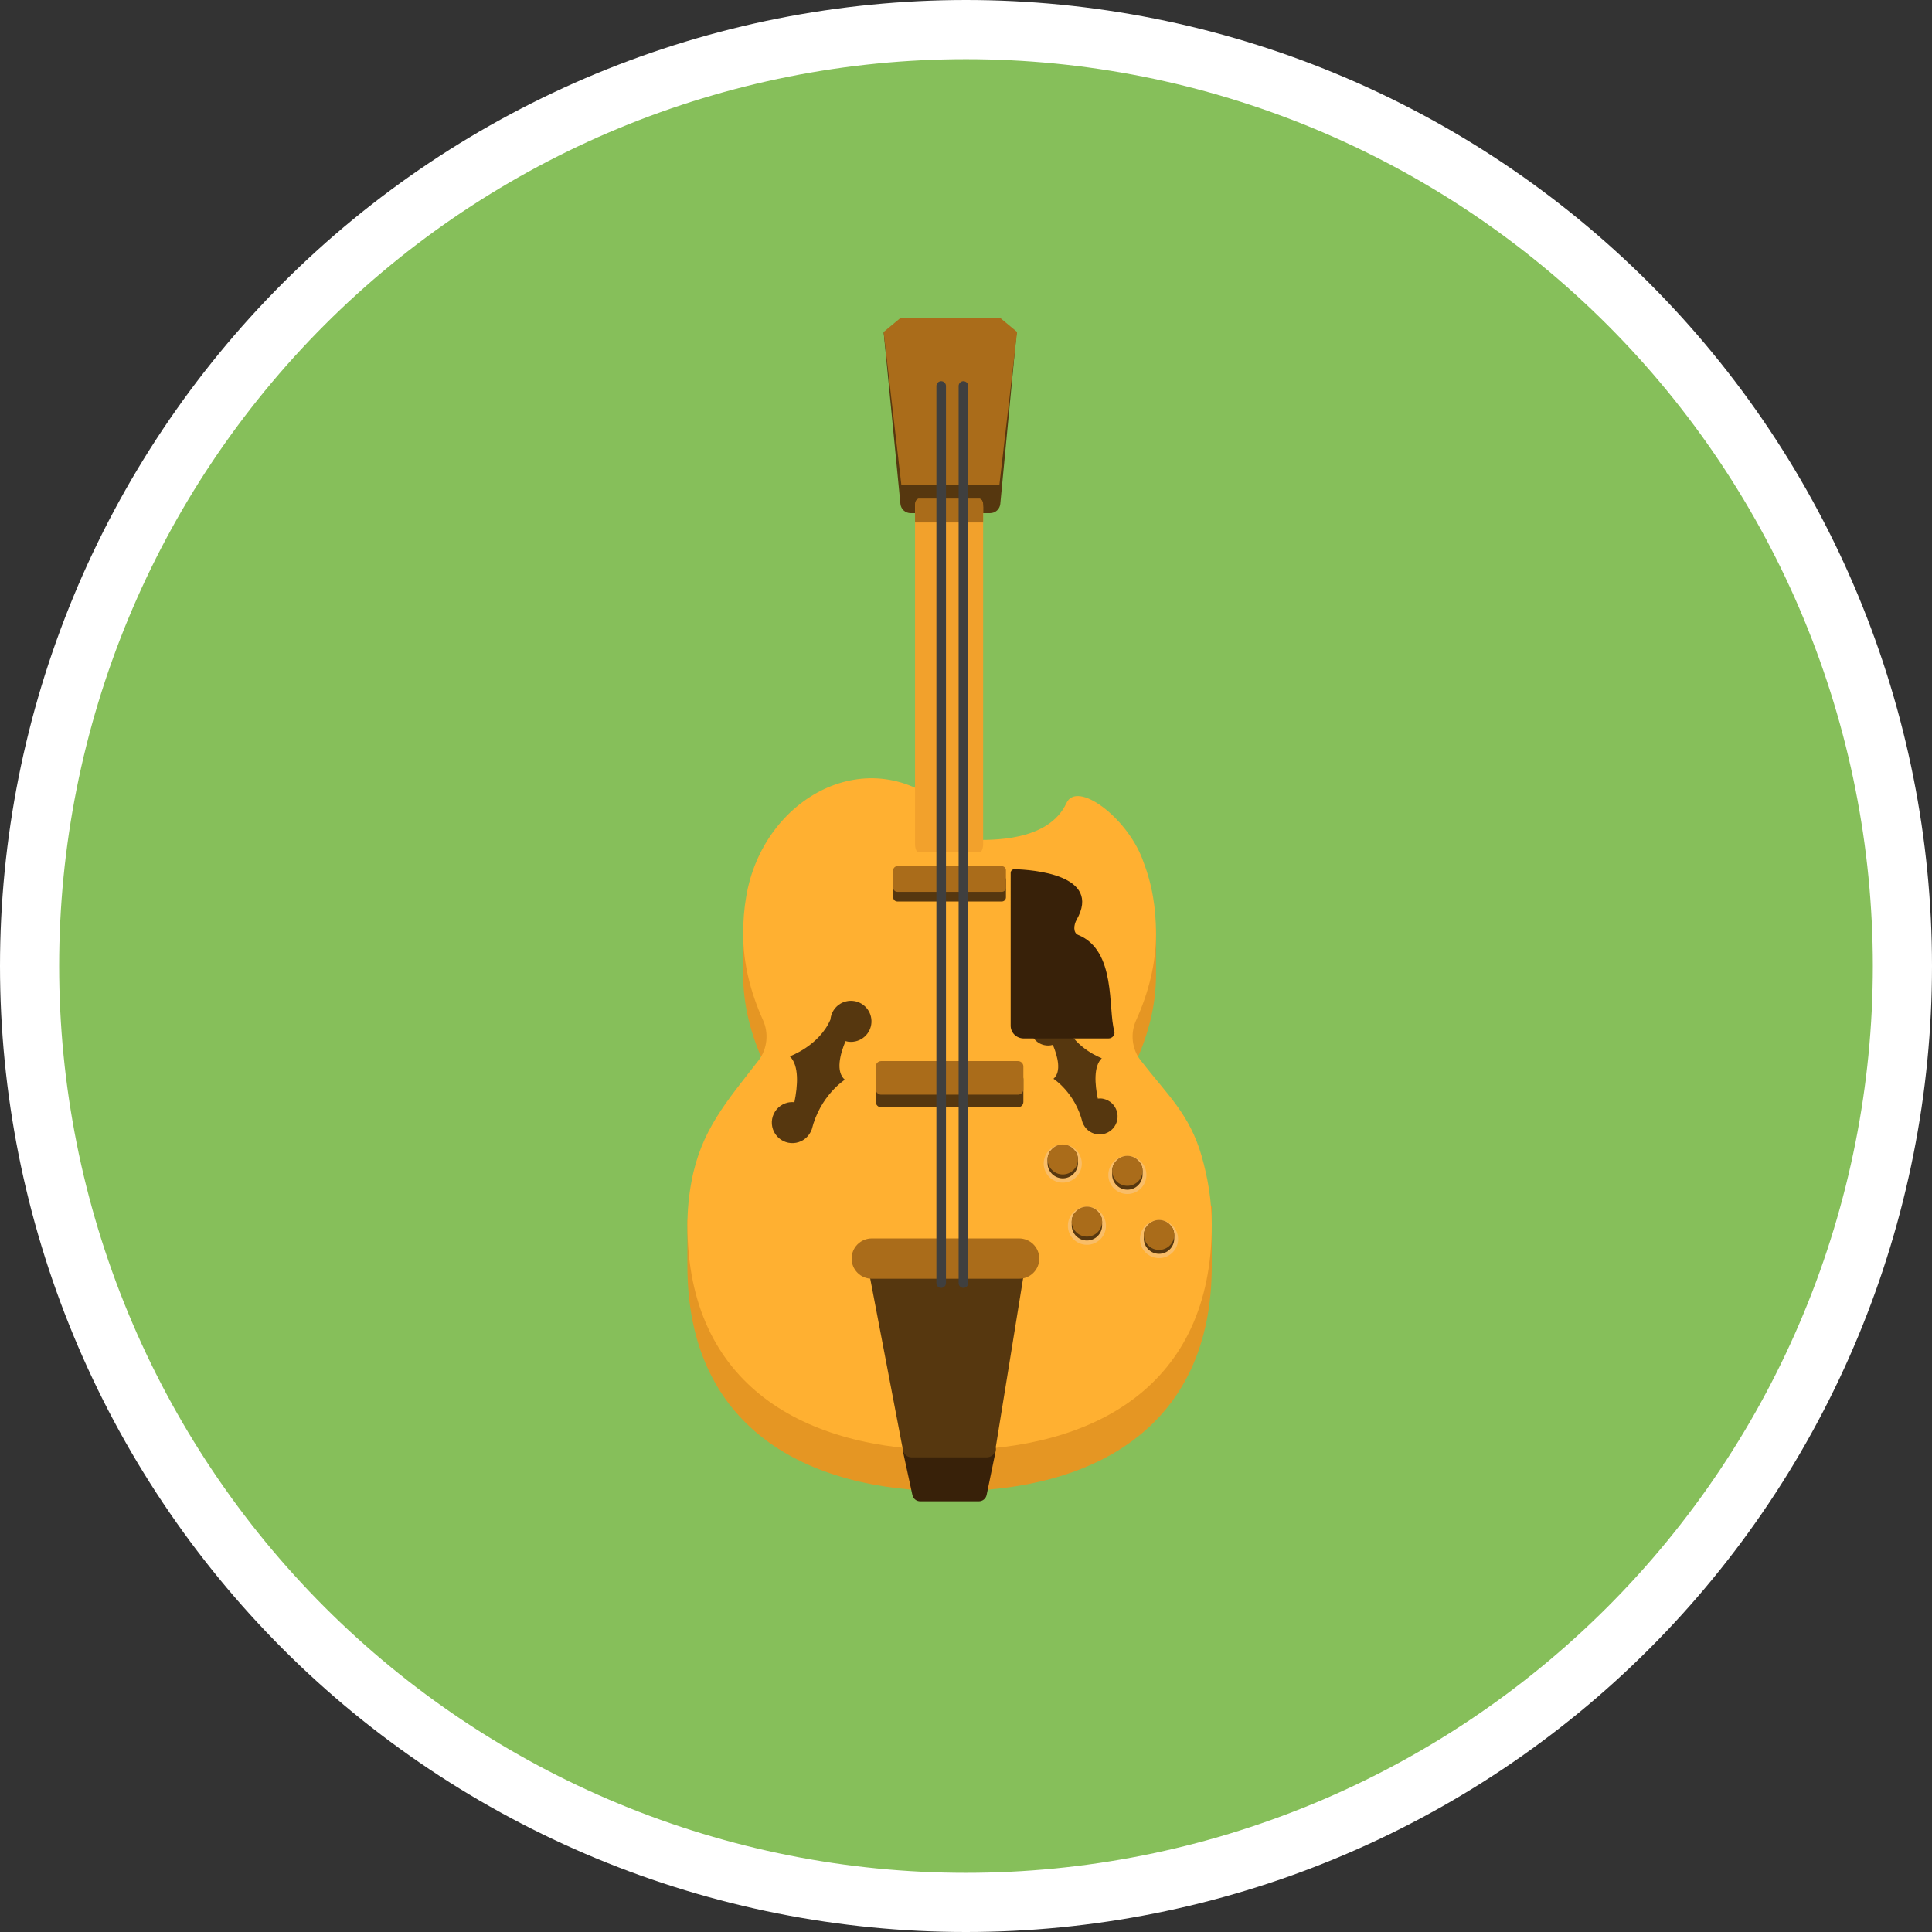 <?xml version="1.0" encoding="utf-8"?>
<!-- Generator: Adobe Illustrator 23.0.6, SVG Export Plug-In . SVG Version: 6.00 Build 0)  -->
<svg version="1.0" id="Camada_1" xmlns="http://www.w3.org/2000/svg" xmlns:xlink="http://www.w3.org/1999/xlink" x="0px" y="0px"
	 viewBox="0 0 300 300" enable-background="new 0 0 300 300" xml:space="preserve">
<rect x="0" y="0" width="300" height="300" fill="#333333" stroke="none"/>
<g>
	<path fill="#FFFFFF" d="M300,150c0,2.455-0.06,4.908-0.181,7.36c-0.12,2.452-0.301,4.899-0.542,7.342
		c-0.241,2.443-0.541,4.879-0.901,7.307c-0.36,2.428-0.78,4.846-1.259,7.254c-0.479,2.408-1.017,4.802-1.613,7.183
		c-0.596,2.381-1.251,4.747-1.964,7.096c-0.713,2.349-1.482,4.679-2.309,6.991c-0.827,2.311-1.71,4.601-2.65,6.869
		s-1.934,4.512-2.984,6.731c-1.05,2.219-2.153,4.411-3.31,6.576c-1.157,2.165-2.367,4.3-3.629,6.406
		c-1.262,2.106-2.575,4.179-3.939,6.22c-1.364,2.041-2.777,4.048-4.239,6.019c-1.462,1.972-2.972,3.907-4.53,5.804
		c-1.557,1.898-3.16,3.756-4.809,5.575s-3.341,3.596-5.077,5.332c-1.736,1.736-3.513,3.428-5.332,5.077
		c-1.819,1.649-3.677,3.252-5.575,4.809c-1.898,1.557-3.832,3.067-5.804,4.53c-1.972,1.462-3.978,2.875-6.019,4.239
		c-2.041,1.364-4.115,2.677-6.22,3.939s-4.241,2.472-6.406,3.629c-2.165,1.157-4.357,2.261-6.576,3.31
		c-2.219,1.05-4.463,2.044-6.731,2.984c-2.268,0.939-4.558,1.823-6.869,2.65c-2.311,0.827-4.642,1.597-6.991,2.309
		c-2.349,0.713-4.714,1.367-7.096,1.964c-2.381,0.596-4.776,1.134-7.183,1.613c-2.408,0.479-4.826,0.898-7.254,1.259
		c-2.428,0.36-4.864,0.661-7.307,0.901c-2.443,0.241-4.891,0.421-7.342,0.542c-2.452,0.12-4.905,0.181-7.36,0.181
		s-4.908-0.06-7.36-0.181c-2.452-0.12-4.899-0.301-7.342-0.542c-2.443-0.241-4.879-0.541-7.307-0.901
		c-2.428-0.36-4.846-0.78-7.254-1.259s-4.802-1.017-7.183-1.613c-2.381-0.596-4.747-1.251-7.096-1.964
		c-2.349-0.713-4.679-1.482-6.991-2.309c-2.311-0.827-4.601-1.71-6.869-2.65c-2.268-0.939-4.512-1.934-6.731-2.984
		c-2.219-1.05-4.411-2.153-6.576-3.31c-2.165-1.157-4.3-2.367-6.406-3.629c-2.106-1.262-4.179-2.575-6.22-3.939
		c-2.041-1.364-4.048-2.777-6.019-4.239c-1.972-1.462-3.906-2.972-5.804-4.53c-1.898-1.557-3.756-3.16-5.575-4.809
		c-1.819-1.649-3.596-3.341-5.332-5.077c-1.736-1.736-3.428-3.513-5.077-5.332c-1.649-1.819-3.252-3.677-4.809-5.575
		c-1.557-1.898-3.067-3.832-4.53-5.804c-1.462-1.972-2.875-3.978-4.239-6.019c-1.364-2.041-2.677-4.115-3.939-6.22
		c-1.262-2.106-2.472-4.241-3.629-6.406c-1.157-2.165-2.261-4.357-3.31-6.576c-1.05-2.219-2.044-4.463-2.984-6.731
		c-0.939-2.268-1.823-4.558-2.65-6.869c-0.827-2.311-1.597-4.642-2.309-6.991c-0.713-2.349-1.367-4.714-1.964-7.096
		c-0.596-2.381-1.134-4.776-1.613-7.184c-0.479-2.408-0.898-4.826-1.259-7.254c-0.36-2.428-0.661-4.864-0.901-7.307
		c-0.241-2.443-0.421-4.891-0.542-7.342C0.06,154.908,0,152.455,0,150c0-2.455,0.06-4.908,0.181-7.36
		c0.12-2.452,0.301-4.899,0.542-7.342c0.241-2.443,0.541-4.879,0.901-7.307c0.36-2.428,0.78-4.846,1.259-7.254
		c0.479-2.408,1.017-4.802,1.613-7.183c0.596-2.381,1.251-4.747,1.964-7.096s1.482-4.679,2.309-6.991
		c0.827-2.311,1.71-4.601,2.65-6.869c0.939-2.268,1.934-4.512,2.984-6.731c1.05-2.219,2.153-4.411,3.31-6.576
		c1.157-2.165,2.367-4.3,3.629-6.406c1.262-2.106,2.575-4.179,3.939-6.22c1.364-2.041,2.777-4.048,4.239-6.019
		c1.462-1.972,2.972-3.906,4.53-5.804c1.557-1.898,3.16-3.756,4.809-5.575c1.649-1.819,3.341-3.596,5.077-5.332
		c1.736-1.736,3.513-3.428,5.332-5.077c1.819-1.649,3.677-3.252,5.575-4.809c1.898-1.557,3.832-3.067,5.804-4.53
		c1.972-1.462,3.978-2.875,6.019-4.239c2.041-1.364,4.115-2.677,6.22-3.939c2.106-1.262,4.241-2.472,6.406-3.629
		c2.165-1.157,4.357-2.261,6.576-3.31c2.219-1.05,4.463-2.044,6.731-2.984c2.268-0.939,4.558-1.823,6.869-2.65
		c2.311-0.827,4.642-1.597,6.991-2.309s4.714-1.367,7.096-1.964c2.381-0.596,4.776-1.134,7.183-1.613
		c2.408-0.479,4.826-0.898,7.254-1.259c2.428-0.36,4.864-0.661,7.307-0.901c2.443-0.241,4.89-0.421,7.342-0.542
		C145.092,0.06,147.545,0,150,0s4.908,0.06,7.36,0.181c2.452,0.12,4.899,0.301,7.342,0.542c2.443,0.241,4.879,0.541,7.307,0.901
		c2.428,0.36,4.846,0.78,7.254,1.259c2.408,0.479,4.802,1.017,7.183,1.613c2.381,0.596,4.747,1.251,7.096,1.964
		c2.349,0.713,4.679,1.482,6.991,2.309c2.311,0.827,4.601,1.71,6.869,2.65c2.268,0.939,4.512,1.934,6.731,2.984
		s4.411,2.153,6.576,3.31c2.165,1.157,4.3,2.367,6.406,3.629c2.106,1.262,4.179,2.575,6.22,3.939
		c2.041,1.364,4.048,2.777,6.019,4.239c1.972,1.462,3.906,2.972,5.804,4.53c1.898,1.557,3.756,3.16,5.575,4.809
		c1.819,1.649,3.596,3.341,5.332,5.077c1.736,1.736,3.428,3.513,5.077,5.332s3.252,3.677,4.809,5.575
		c1.557,1.898,3.067,3.832,4.53,5.804c1.462,1.972,2.875,3.978,4.239,6.019c1.364,2.041,2.677,4.114,3.939,6.22
		c1.262,2.106,2.472,4.241,3.629,6.406c1.157,2.165,2.261,4.357,3.31,6.576c1.05,2.219,2.044,4.463,2.984,6.731
		c0.939,2.268,1.823,4.558,2.65,6.869c0.827,2.311,1.597,4.642,2.309,6.991c0.713,2.349,1.367,4.714,1.964,7.096
		c0.596,2.381,1.134,4.776,1.613,7.183c0.479,2.408,0.898,4.826,1.259,7.254c0.36,2.428,0.661,4.864,0.901,7.307
		c0.241,2.443,0.421,4.891,0.542,7.342C299.94,145.092,300,147.545,300,150z"/>
	<path fill="#86BF5A" d="M290.813,150c0,2.305-0.057,4.608-0.17,6.909c-0.113,2.302-0.283,4.599-0.508,6.893
		c-0.226,2.293-0.508,4.58-0.846,6.859c-0.338,2.28-0.732,4.549-1.182,6.81c-0.45,2.26-0.954,4.508-1.514,6.744
		c-0.56,2.235-1.174,4.456-1.843,6.661c-0.669,2.205-1.392,4.393-2.168,6.563c-0.776,2.17-1.605,4.319-2.487,6.448
		c-0.882,2.129-1.815,4.235-2.801,6.318c-0.985,2.083-2.021,4.141-3.107,6.174c-1.086,2.032-2.222,4.037-3.407,6.014
		c-1.185,1.977-2.417,3.923-3.698,5.839c-1.28,1.916-2.607,3.8-3.98,5.651s-2.79,3.667-4.252,5.449
		c-1.462,1.781-2.967,3.526-4.514,5.233c-1.548,1.707-3.136,3.376-4.766,5.006c-1.63,1.63-3.298,3.218-5.006,4.766
		c-1.708,1.548-3.452,3.052-5.233,4.514c-1.781,1.462-3.598,2.879-5.449,4.252c-1.851,1.373-3.735,2.699-5.651,3.98
		c-1.916,1.28-3.863,2.513-5.839,3.698c-1.977,1.185-3.981,2.32-6.014,3.407c-2.032,1.086-4.09,2.122-6.174,3.107
		c-2.083,0.985-4.189,1.919-6.318,2.801c-2.129,0.882-4.279,1.711-6.448,2.487c-2.17,0.776-4.357,1.499-6.563,2.168
		c-2.205,0.669-4.426,1.283-6.661,1.843c-2.235,0.56-4.483,1.065-6.744,1.514c-2.26,0.45-4.53,0.843-6.81,1.182
		c-2.28,0.338-4.566,0.62-6.859,0.846c-2.293,0.226-4.591,0.395-6.893,0.508c-2.302,0.113-4.605,0.17-6.909,0.17
		c-2.305,0-4.608-0.057-6.909-0.17c-2.302-0.113-4.599-0.283-6.893-0.508c-2.293-0.226-4.58-0.508-6.859-0.846
		c-2.28-0.338-4.549-0.732-6.81-1.182s-4.508-0.954-6.744-1.514c-2.235-0.56-4.456-1.174-6.661-1.843
		c-2.205-0.669-4.393-1.392-6.563-2.168c-2.17-0.776-4.319-1.605-6.448-2.487c-2.129-0.882-4.235-1.815-6.319-2.801
		s-4.141-2.021-6.173-3.107c-2.032-1.086-4.037-2.222-6.014-3.407s-3.923-2.417-5.839-3.698c-1.916-1.28-3.8-2.607-5.651-3.98
		c-1.851-1.373-3.667-2.79-5.449-4.252c-1.781-1.462-3.526-2.967-5.233-4.514c-1.708-1.548-3.376-3.136-5.006-4.766
		c-1.63-1.63-3.218-3.298-4.766-5.006c-1.548-1.708-3.052-3.452-4.514-5.233c-1.462-1.781-2.879-3.598-4.252-5.449
		s-2.699-3.735-3.98-5.651c-1.28-1.916-2.513-3.863-3.698-5.839c-1.185-1.977-2.32-3.981-3.407-6.014
		c-1.086-2.032-2.122-4.09-3.107-6.174c-0.985-2.083-1.919-4.189-2.801-6.318c-0.882-2.129-1.711-4.279-2.487-6.448
		c-0.776-2.17-1.499-4.357-2.168-6.563c-0.669-2.205-1.283-4.426-1.843-6.661c-0.56-2.235-1.065-4.483-1.514-6.744
		c-0.45-2.26-0.843-4.53-1.182-6.81c-0.338-2.28-0.62-4.566-0.846-6.859c-0.226-2.293-0.395-4.591-0.508-6.893
		c-0.113-2.302-0.17-4.605-0.17-6.909c0-2.304,0.057-4.608,0.17-6.909c0.113-2.302,0.283-4.599,0.508-6.893
		c0.226-2.293,0.508-4.58,0.846-6.859c0.338-2.28,0.732-4.549,1.182-6.81c0.45-2.26,0.954-4.508,1.514-6.744
		c0.56-2.235,1.174-4.456,1.843-6.661c0.669-2.205,1.392-4.393,2.168-6.563s1.605-4.319,2.487-6.448
		c0.882-2.129,1.816-4.235,2.801-6.319c0.985-2.083,2.021-4.141,3.107-6.173c1.086-2.032,2.222-4.037,3.407-6.014
		c1.185-1.977,2.417-3.923,3.698-5.839c1.28-1.916,2.607-3.8,3.98-5.651c1.373-1.851,2.79-3.667,4.252-5.449
		c1.462-1.781,2.967-3.526,4.514-5.233c1.548-1.708,3.136-3.376,4.766-5.006c1.63-1.63,3.298-3.218,5.006-4.766
		c1.708-1.548,3.452-3.052,5.233-4.514c1.781-1.462,3.598-2.879,5.449-4.252c1.851-1.373,3.735-2.699,5.651-3.98
		c1.916-1.28,3.863-2.513,5.839-3.698c1.977-1.185,3.981-2.32,6.014-3.407c2.032-1.086,4.09-2.122,6.173-3.107
		c2.083-0.985,4.189-1.919,6.319-2.801c2.129-0.882,4.279-1.711,6.448-2.487c2.17-0.776,4.357-1.499,6.563-2.168
		c2.205-0.669,4.426-1.283,6.661-1.843c2.235-0.56,4.483-1.065,6.744-1.514c2.26-0.45,4.53-0.843,6.81-1.182
		c2.28-0.338,4.566-0.62,6.859-0.846c2.293-0.226,4.591-0.395,6.893-0.508c2.302-0.113,4.605-0.17,6.909-0.17
		c2.305,0,4.608,0.057,6.909,0.17c2.302,0.113,4.599,0.283,6.893,0.508c2.293,0.226,4.58,0.508,6.859,0.846
		c2.28,0.338,4.549,0.732,6.81,1.182c2.26,0.45,4.508,0.954,6.744,1.514c2.235,0.56,4.456,1.174,6.661,1.843
		c2.205,0.669,4.393,1.392,6.563,2.168c2.17,0.776,4.319,1.605,6.448,2.487c2.129,0.882,4.235,1.816,6.318,2.801
		c2.083,0.985,4.141,2.021,6.174,3.107c2.032,1.086,4.037,2.222,6.014,3.407c1.977,1.185,3.923,2.417,5.839,3.698
		c1.916,1.28,3.8,2.607,5.651,3.98c1.851,1.373,3.667,2.79,5.449,4.252c1.781,1.462,3.526,2.967,5.233,4.514
		c1.708,1.548,3.376,3.136,5.006,4.766c1.63,1.63,3.218,3.298,4.766,5.006c1.548,1.708,3.052,3.452,4.514,5.233
		c1.462,1.781,2.879,3.598,4.252,5.449c1.373,1.851,2.699,3.735,3.98,5.651c1.28,1.916,2.513,3.863,3.698,5.839
		c1.185,1.977,2.32,3.981,3.407,6.014c1.086,2.032,2.122,4.09,3.107,6.173c0.985,2.083,1.919,4.189,2.801,6.318
		c0.882,2.129,1.711,4.279,2.487,6.448c0.776,2.17,1.499,4.357,2.168,6.563c0.669,2.205,1.283,4.426,1.843,6.661
		c0.56,2.235,1.065,4.483,1.514,6.744c0.45,2.26,0.843,4.53,1.182,6.81c0.338,2.28,0.62,4.566,0.846,6.859
		c0.226,2.293,0.395,4.591,0.508,6.893C290.756,145.392,290.813,147.696,290.813,150z"/>
	<path fill="#56370F" d="M153.751,79.677h-12.358c-0.196,0-0.386-0.035-0.569-0.106c-0.183-0.07-0.347-0.172-0.493-0.303
		c-0.145-0.132-0.262-0.285-0.351-0.46c-0.089-0.175-0.143-0.36-0.162-0.555l-2.599-26.624l20.654-0.13l-2.547,26.755
		c-0.02,0.195-0.074,0.38-0.163,0.555c-0.089,0.175-0.206,0.328-0.351,0.46c-0.145,0.131-0.31,0.232-0.493,0.303
		C154.137,79.642,153.947,79.677,153.751,79.677L153.751,79.677z"/>
	<path fill="#AA6C1A" d="M155.278,49.384h-15.413c-0.035,0-0.067,0.011-0.094,0.034l-2.5,2.081c-0.041,0.034-0.058,0.077-0.052,0.13
		l2.743,23.674h15.221l2.743-23.674c0.006-0.053-0.011-0.096-0.052-0.13l-2.5-2.081C155.346,49.395,155.314,49.384,155.278,49.384z"
		/>
	<path fill="#E59623" d="M188.161,187.391c0,0-6.886-10.992-11.052-16.38c-1.344-1.712-1.623-4.156-0.704-6.186
		c1.929-4.261,3.101-8.804,3.101-13.426v-7.096c0,0-1.391-2.804-2.137-4.602c-1.584-3.816-5.853-5.393-9.039-3.129
		c-2.107,1.498-4.611,2.366-7.299,2.366c-7.499,0-13.579-6.756-13.579-15.09c-15.854,0.002-32.044,19.576-32.044,19.576
		s-0.01,5.921-0.01,7.974c0,4.61,1.167,9.143,3.087,13.395c0.918,2.033,0.652,4.477-0.675,6.209l-0.005,0.007
		c-1.562,2.014-3.019,0.923-4.329,3.132c-1.726,2.909-3.197,5.968-4.321,9.124c-0.775,2.178-2.414,6.205-2.414,6.205v7.096
		c0,24.987,18.23,34.992,40.716,34.992c22.473,0,40.704-10.005,40.704-34.992V187.391z"/>
	<path fill="#FFB031" d="M186.582,179.492v-0.012c-1.881-6.508-5.307-9.455-9.473-14.843c-1.344-1.712-1.623-4.156-0.704-6.186
		c1.929-4.261,3.101-8.804,3.101-13.426c0-2.053-0.157-3.982-0.47-5.786c-0.358-2.145-0.966-4.095-1.667-5.911
		c-2.501-6.48-10.124-12.171-11.773-8.627c-2.83,6.081-11.823,5.72-14.511,5.72c-7.499,0-4.034,3.517-4.034-4.817
		c-12.042-10.838-28.606-1.818-31.182,13.635c-0.314,1.804-0.47,3.733-0.47,5.786c0,4.61,1.167,9.143,3.087,13.395
		c0.918,2.033,0.652,4.477-0.675,6.209l-0.005,0.007c-5.039,6.496-8.98,10.91-10.448,18.912c-0.407,2.196-0.612,4.411-0.616,6.645
		c0,24.987,18.23,34.992,40.716,34.992c22.473,0,40.704-10.005,40.704-34.992C188.161,186.573,187.59,182.989,186.582,179.492
		L186.582,179.492z"/>
	<path fill="#56370F" d="M158.075,171.938h-21.251c-0.111,0-0.218-0.021-0.32-0.064c-0.102-0.042-0.193-0.103-0.271-0.181
		s-0.139-0.169-0.181-0.271c-0.042-0.102-0.064-0.209-0.064-0.32v-3.544c0-0.462,0.374-0.836,0.836-0.836h21.251
		c0.462,0,0.836,0.374,0.836,0.836v3.544c0,0.111-0.021,0.217-0.064,0.32c-0.042,0.102-0.103,0.193-0.181,0.271
		c-0.078,0.078-0.169,0.139-0.271,0.181C158.292,171.917,158.186,171.938,158.075,171.938L158.075,171.938z"/>
	<path fill="#AA6C1A" d="M158.075,169.979h-21.251c-0.111,0-0.218-0.021-0.32-0.064s-0.193-0.103-0.271-0.181
		c-0.078-0.078-0.139-0.169-0.181-0.271c-0.042-0.102-0.064-0.209-0.064-0.32v-3.544c0-0.462,0.374-0.836,0.836-0.836h21.251
		c0.462,0,0.836,0.374,0.836,0.836v3.544c0,0.111-0.021,0.217-0.064,0.32s-0.103,0.193-0.181,0.271
		c-0.078,0.078-0.169,0.139-0.271,0.181C158.292,169.958,158.186,169.979,158.075,169.979L158.075,169.979z"/>
	<path fill="#56370F" d="M155.564,139.982h-16.23c-0.085,0-0.166-0.016-0.244-0.049c-0.078-0.032-0.147-0.078-0.207-0.138
		c-0.06-0.06-0.106-0.129-0.138-0.207c-0.032-0.078-0.049-0.16-0.049-0.244v-2.707c0-0.353,0.286-0.638,0.638-0.638h16.23
		c0.353,0,0.638,0.286,0.638,0.638v2.707c0,0.085-0.016,0.166-0.049,0.244c-0.032,0.078-0.078,0.147-0.138,0.207
		c-0.06,0.06-0.129,0.106-0.207,0.138C155.73,139.966,155.649,139.982,155.564,139.982z"/>
	<path fill="#AA6C1A" d="M155.564,138.485h-16.23c-0.085,0-0.166-0.016-0.244-0.049c-0.078-0.032-0.147-0.078-0.207-0.138
		c-0.06-0.06-0.106-0.129-0.138-0.207c-0.032-0.078-0.049-0.16-0.049-0.244v-2.707c0-0.353,0.286-0.638,0.638-0.638h16.23
		c0.353,0,0.638,0.286,0.638,0.638v2.707c0,0.085-0.016,0.166-0.049,0.244c-0.032,0.078-0.078,0.147-0.138,0.207
		c-0.06,0.06-0.129,0.106-0.207,0.138C155.73,138.469,155.649,138.485,155.564,138.485z"/>
	<path fill="#F9BD67" d="M167.983,180.677c0,0.194-0.019,0.387-0.057,0.577c-0.038,0.191-0.094,0.376-0.168,0.555
		c-0.074,0.18-0.166,0.35-0.274,0.512c-0.108,0.162-0.231,0.311-0.368,0.449c-0.137,0.137-0.287,0.26-0.449,0.368
		c-0.162,0.108-0.332,0.199-0.512,0.274c-0.18,0.074-0.365,0.131-0.555,0.168c-0.191,0.038-0.383,0.057-0.577,0.057
		c-0.194,0-0.387-0.019-0.577-0.057c-0.191-0.038-0.376-0.094-0.555-0.168c-0.18-0.074-0.35-0.166-0.512-0.274
		c-0.162-0.108-0.311-0.231-0.449-0.368c-0.137-0.137-0.26-0.287-0.368-0.449c-0.108-0.162-0.199-0.332-0.274-0.512
		c-0.074-0.18-0.131-0.365-0.168-0.555c-0.038-0.191-0.057-0.383-0.057-0.577c0-0.194,0.019-0.387,0.057-0.578
		c0.038-0.191,0.094-0.376,0.168-0.555c0.074-0.18,0.166-0.35,0.274-0.512c0.108-0.162,0.231-0.311,0.368-0.449
		c0.137-0.137,0.287-0.26,0.449-0.368s0.332-0.199,0.512-0.274c0.18-0.074,0.365-0.13,0.555-0.168
		c0.191-0.038,0.383-0.057,0.577-0.057c0.194,0,0.387,0.019,0.577,0.057c0.191,0.038,0.376,0.094,0.555,0.168
		c0.18,0.074,0.35,0.166,0.512,0.274c0.162,0.108,0.311,0.231,0.449,0.368c0.137,0.137,0.26,0.287,0.368,0.449
		c0.108,0.162,0.199,0.332,0.274,0.512c0.074,0.18,0.131,0.365,0.168,0.555C167.964,180.29,167.983,180.483,167.983,180.677z"/>
	<path fill="#56370F" d="M167.385,180.073v0.605c-0.009,0.307-0.075,0.601-0.199,0.883c-0.124,0.281-0.296,0.529-0.516,0.743
		c-0.22,0.214-0.473,0.379-0.758,0.494c-0.285,0.116-0.581,0.173-0.888,0.173c-0.307,0-0.603-0.058-0.888-0.173
		c-0.285-0.116-0.537-0.28-0.758-0.494c-0.22-0.214-0.393-0.462-0.516-0.743c-0.124-0.281-0.19-0.575-0.199-0.883v-0.605
		c0-0.463,0.133-0.894,0.365-1.259h0.55c0.206-0.162,0.433-0.285,0.68-0.371c0.248-0.085,0.502-0.128,0.764-0.128
		c0.262,0,0.517,0.043,0.764,0.128c0.248,0.085,0.474,0.209,0.68,0.371h0.55C167.252,179.179,167.385,179.611,167.385,180.073
		L167.385,180.073z"/>
	<path fill="#AA6C1A" d="M167.385,180.073c-0.009,0.307-0.075,0.601-0.199,0.883c-0.124,0.281-0.296,0.529-0.516,0.743
		c-0.22,0.214-0.473,0.379-0.758,0.494c-0.285,0.116-0.581,0.173-0.888,0.173c-0.307,0-0.603-0.058-0.888-0.173
		c-0.285-0.116-0.537-0.28-0.758-0.494c-0.22-0.214-0.393-0.462-0.516-0.743c-0.124-0.281-0.19-0.575-0.199-0.883
		c0-0.463,0.133-0.894,0.365-1.259c0.106-0.169,0.232-0.322,0.376-0.459c0.145-0.137,0.305-0.254,0.479-0.35
		c0.175-0.096,0.358-0.17,0.552-0.219s0.389-0.075,0.589-0.075c0.199,0,0.396,0.025,0.589,0.075c0.193,0.05,0.377,0.123,0.552,0.219
		c0.175,0.096,0.334,0.213,0.479,0.35c0.145,0.137,0.27,0.29,0.376,0.459C167.252,179.179,167.385,179.611,167.385,180.073
		L167.385,180.073z"/>
	<path fill="#F9BD67" d="M171.736,190.331c0,0.194-0.019,0.387-0.057,0.577c-0.038,0.191-0.094,0.376-0.168,0.555
		c-0.074,0.18-0.166,0.35-0.274,0.512c-0.108,0.162-0.231,0.311-0.368,0.449c-0.137,0.137-0.287,0.26-0.449,0.368
		c-0.162,0.108-0.332,0.199-0.512,0.274c-0.18,0.074-0.365,0.13-0.555,0.168c-0.191,0.038-0.383,0.057-0.577,0.057
		c-0.194,0-0.387-0.019-0.577-0.057c-0.191-0.038-0.376-0.094-0.555-0.168c-0.18-0.074-0.35-0.166-0.512-0.274
		c-0.162-0.108-0.311-0.231-0.449-0.368c-0.137-0.137-0.26-0.287-0.368-0.449c-0.108-0.162-0.199-0.332-0.274-0.512
		c-0.074-0.18-0.13-0.365-0.168-0.555s-0.057-0.383-0.057-0.577c0-0.194,0.019-0.387,0.057-0.577
		c0.038-0.191,0.094-0.376,0.168-0.555c0.074-0.18,0.166-0.35,0.274-0.512c0.108-0.162,0.231-0.311,0.368-0.449
		c0.137-0.137,0.287-0.26,0.449-0.368c0.162-0.108,0.332-0.199,0.512-0.274c0.18-0.074,0.365-0.131,0.555-0.168
		c0.191-0.038,0.383-0.057,0.577-0.057c0.194,0,0.387,0.019,0.577,0.057c0.191,0.038,0.376,0.094,0.555,0.168
		c0.18,0.074,0.35,0.166,0.512,0.274c0.162,0.108,0.311,0.231,0.449,0.368c0.137,0.137,0.26,0.287,0.368,0.449
		c0.108,0.162,0.199,0.332,0.274,0.512c0.074,0.18,0.131,0.365,0.168,0.555C171.717,189.944,171.736,190.137,171.736,190.331z"/>
	<path fill="#56370F" d="M171.138,189.726v0.605c-0.009,0.307-0.075,0.601-0.199,0.883c-0.124,0.281-0.296,0.529-0.516,0.743
		c-0.22,0.214-0.473,0.379-0.758,0.494c-0.285,0.116-0.581,0.173-0.888,0.173c-0.307,0-0.603-0.058-0.888-0.173
		c-0.285-0.115-0.537-0.28-0.758-0.494c-0.22-0.214-0.392-0.462-0.516-0.743c-0.124-0.281-0.19-0.575-0.199-0.883v-0.605
		c0-0.463,0.133-0.894,0.365-1.259h0.55c0.206-0.162,0.433-0.285,0.68-0.371c0.248-0.085,0.502-0.128,0.764-0.128
		c0.262,0,0.517,0.043,0.764,0.128c0.248,0.085,0.474,0.209,0.68,0.371h0.55C171.005,188.832,171.138,189.264,171.138,189.726z"/>
	<path fill="#AA6C1A" d="M171.138,189.726c-0.009,0.307-0.075,0.601-0.199,0.883c-0.124,0.281-0.296,0.529-0.516,0.743
		c-0.22,0.214-0.473,0.379-0.758,0.494c-0.285,0.116-0.581,0.173-0.888,0.173c-0.307,0-0.603-0.058-0.888-0.173
		c-0.285-0.116-0.537-0.28-0.758-0.494c-0.22-0.214-0.392-0.462-0.516-0.743c-0.124-0.281-0.19-0.575-0.199-0.883
		c0-0.463,0.133-0.894,0.365-1.259c0.106-0.169,0.232-0.322,0.376-0.459c0.145-0.137,0.305-0.254,0.479-0.35
		c0.175-0.097,0.358-0.17,0.552-0.219s0.389-0.075,0.589-0.075s0.396,0.025,0.589,0.075c0.193,0.05,0.377,0.123,0.551,0.219
		c0.175,0.096,0.334,0.213,0.479,0.35c0.145,0.137,0.27,0.29,0.376,0.459C171.005,188.832,171.138,189.264,171.138,189.726
		L171.138,189.726z"/>
	<path fill="#F9BD67" d="M178.018,182.444c0,0.194-0.019,0.387-0.057,0.577s-0.094,0.376-0.168,0.555
		c-0.074,0.18-0.166,0.35-0.274,0.512c-0.108,0.162-0.231,0.311-0.368,0.449c-0.137,0.137-0.287,0.26-0.449,0.368
		c-0.162,0.108-0.332,0.199-0.512,0.274c-0.18,0.074-0.365,0.131-0.555,0.168c-0.191,0.038-0.383,0.057-0.577,0.057
		c-0.194,0-0.387-0.019-0.577-0.057c-0.191-0.038-0.376-0.094-0.555-0.168c-0.18-0.074-0.35-0.166-0.512-0.274
		c-0.162-0.108-0.311-0.231-0.449-0.368c-0.137-0.137-0.26-0.287-0.368-0.449c-0.108-0.162-0.199-0.332-0.274-0.512
		c-0.074-0.18-0.131-0.365-0.168-0.555c-0.038-0.191-0.057-0.383-0.057-0.577c0-0.194,0.019-0.387,0.057-0.577
		c0.038-0.191,0.094-0.376,0.168-0.555c0.074-0.18,0.166-0.35,0.274-0.512c0.108-0.162,0.231-0.311,0.368-0.449
		c0.137-0.137,0.287-0.26,0.449-0.368c0.162-0.108,0.332-0.199,0.512-0.274c0.18-0.074,0.365-0.131,0.555-0.168
		c0.191-0.038,0.383-0.057,0.577-0.057c0.194,0,0.387,0.019,0.577,0.057c0.191,0.038,0.376,0.094,0.555,0.168
		c0.18,0.074,0.35,0.166,0.512,0.274c0.162,0.108,0.311,0.231,0.449,0.368c0.137,0.137,0.26,0.287,0.368,0.449
		s0.199,0.332,0.274,0.512c0.074,0.18,0.131,0.365,0.168,0.555C177.999,182.057,178.018,182.25,178.018,182.444z"/>
	<path fill="#56370F" d="M177.42,181.839v0.605c-0.009,0.307-0.075,0.601-0.199,0.883c-0.124,0.281-0.296,0.529-0.516,0.743
		c-0.22,0.214-0.473,0.379-0.758,0.494c-0.285,0.116-0.581,0.173-0.888,0.173c-0.307,0-0.603-0.058-0.888-0.173
		c-0.285-0.116-0.537-0.28-0.758-0.494c-0.22-0.214-0.393-0.462-0.516-0.743c-0.124-0.281-0.19-0.575-0.199-0.883v-0.605
		c0-0.463,0.133-0.894,0.365-1.259h0.55c0.206-0.162,0.433-0.285,0.68-0.371c0.248-0.085,0.502-0.128,0.764-0.128
		s0.517,0.043,0.764,0.128c0.248,0.085,0.474,0.209,0.68,0.371h0.55C177.287,180.945,177.42,181.377,177.42,181.839L177.42,181.839z
		"/>
	<path fill="#AA6C1A" d="M177.42,181.839c-0.009,0.307-0.075,0.601-0.199,0.883c-0.124,0.281-0.296,0.529-0.516,0.743
		c-0.22,0.214-0.473,0.379-0.758,0.494c-0.285,0.116-0.581,0.173-0.888,0.173c-0.307,0-0.603-0.058-0.888-0.173
		c-0.285-0.116-0.537-0.28-0.758-0.494s-0.393-0.462-0.516-0.743c-0.124-0.281-0.19-0.575-0.199-0.883
		c0-0.463,0.133-0.894,0.365-1.259c0.106-0.169,0.232-0.322,0.376-0.459c0.145-0.137,0.305-0.254,0.479-0.35
		c0.175-0.096,0.358-0.17,0.551-0.219c0.193-0.05,0.389-0.075,0.589-0.075s0.396,0.025,0.589,0.075
		c0.193,0.05,0.377,0.123,0.551,0.219c0.175,0.096,0.334,0.213,0.479,0.35c0.145,0.137,0.27,0.29,0.376,0.459
		C177.287,180.945,177.42,181.377,177.42,181.839L177.42,181.839z"/>
	<path fill="#F9BD67" d="M182.936,192.398c0,0.194-0.019,0.387-0.057,0.577c-0.038,0.191-0.094,0.376-0.168,0.555
		c-0.074,0.18-0.166,0.35-0.274,0.512s-0.231,0.311-0.368,0.449c-0.137,0.137-0.287,0.26-0.449,0.368s-0.332,0.199-0.512,0.274
		c-0.18,0.074-0.365,0.131-0.555,0.168c-0.191,0.038-0.383,0.057-0.577,0.057c-0.194,0-0.387-0.019-0.577-0.057
		c-0.191-0.038-0.376-0.094-0.555-0.168c-0.18-0.074-0.35-0.166-0.512-0.274c-0.162-0.108-0.311-0.231-0.449-0.368
		c-0.137-0.137-0.26-0.287-0.368-0.449c-0.108-0.162-0.199-0.332-0.274-0.512c-0.074-0.18-0.13-0.365-0.168-0.555
		c-0.038-0.191-0.057-0.383-0.057-0.577c0-0.194,0.019-0.387,0.057-0.577c0.038-0.191,0.094-0.376,0.168-0.555
		c0.074-0.18,0.166-0.35,0.274-0.512c0.108-0.162,0.231-0.311,0.368-0.449c0.137-0.137,0.287-0.26,0.449-0.368
		c0.162-0.108,0.332-0.199,0.512-0.273c0.18-0.074,0.365-0.131,0.555-0.168c0.191-0.038,0.383-0.057,0.577-0.057
		c0.194,0,0.387,0.019,0.577,0.057c0.191,0.038,0.376,0.094,0.555,0.168c0.18,0.074,0.35,0.166,0.512,0.274
		c0.162,0.108,0.311,0.231,0.449,0.368c0.137,0.137,0.26,0.287,0.368,0.449c0.108,0.162,0.199,0.332,0.274,0.512
		c0.074,0.18,0.131,0.365,0.168,0.555C182.917,192.011,182.936,192.204,182.936,192.398z"/>
	<path fill="#56370F" d="M182.337,191.794v0.605c-0.009,0.307-0.075,0.601-0.199,0.883c-0.124,0.281-0.296,0.529-0.516,0.743
		c-0.22,0.214-0.473,0.379-0.758,0.494c-0.285,0.116-0.581,0.173-0.888,0.173c-0.307,0-0.603-0.058-0.888-0.173
		c-0.285-0.116-0.537-0.28-0.758-0.494c-0.22-0.214-0.393-0.462-0.516-0.743c-0.124-0.281-0.19-0.575-0.199-0.883v-0.605
		c0-0.463,0.133-0.894,0.365-1.259h0.55c0.206-0.162,0.433-0.285,0.68-0.371c0.248-0.085,0.502-0.128,0.764-0.128
		c0.262,0,0.517,0.043,0.764,0.128c0.248,0.085,0.474,0.209,0.68,0.371h0.55C182.205,190.9,182.337,191.332,182.337,191.794z"/>
	<path fill="#AA6C1A" d="M182.337,191.794c-0.009,0.307-0.075,0.601-0.199,0.883c-0.124,0.281-0.296,0.529-0.516,0.743
		c-0.22,0.214-0.473,0.379-0.758,0.494c-0.285,0.116-0.581,0.173-0.888,0.173c-0.307,0-0.603-0.058-0.888-0.173
		c-0.285-0.115-0.537-0.28-0.758-0.494c-0.22-0.214-0.393-0.462-0.516-0.743c-0.124-0.281-0.19-0.575-0.199-0.883
		c0-0.463,0.133-0.894,0.365-1.259c0.106-0.169,0.232-0.322,0.376-0.459c0.145-0.137,0.305-0.254,0.479-0.35
		c0.175-0.096,0.358-0.17,0.551-0.219c0.193-0.05,0.389-0.075,0.589-0.075c0.199,0,0.396,0.025,0.589,0.075
		c0.193,0.05,0.377,0.123,0.552,0.219s0.334,0.213,0.479,0.35c0.145,0.137,0.27,0.29,0.376,0.459
		C182.205,190.9,182.337,191.332,182.337,191.794L182.337,191.794z"/>
	<path fill="#F2A12C" d="M152.66,78.776v52.265c0,0.73-0.24,1.307-0.544,1.307h-9.487c-0.304,0-0.544-0.577-0.544-1.307V78.776
		c0-0.712,0.24-1.307,0.544-1.307h9.487C152.421,77.469,152.66,78.065,152.66,78.776z"/>
	<path fill="#AA6C1A" d="M152.66,78.315v2.812h-10.574v-2.812c0-0.461,0.24-0.846,0.544-0.846h9.487
		C152.421,77.469,152.66,77.854,152.66,78.315z"/>
	<path fill="#382109" d="M151.993,233.121h-9.107c-0.141,0-0.278-0.023-0.411-0.07c-0.133-0.047-0.255-0.115-0.365-0.203
		c-0.11-0.089-0.202-0.193-0.276-0.313c-0.074-0.12-0.126-0.249-0.156-0.387l-1.478-6.82c-0.02-0.09-0.029-0.181-0.028-0.274
		c0.001-0.092,0.012-0.183,0.033-0.273c0.021-0.09,0.052-0.176,0.093-0.259c0.041-0.083,0.09-0.16,0.148-0.232
		c0.058-0.072,0.123-0.136,0.195-0.194c0.072-0.057,0.15-0.106,0.233-0.146c0.083-0.04,0.17-0.07,0.26-0.09
		c0.09-0.02,0.181-0.031,0.273-0.031H153.4c0.783,0,1.369,0.719,1.211,1.486l-1.407,6.82c-0.029,0.139-0.08,0.27-0.154,0.391
		c-0.074,0.122-0.166,0.227-0.276,0.317c-0.11,0.09-0.232,0.159-0.367,0.206C152.273,233.097,152.135,233.121,151.993,233.121z"/>
	<path fill="#56370F" d="M163.41,156.829c0.285,0.068,0.552,0.178,0.802,0.329c0.25,0.152,0.471,0.338,0.662,0.559
		c0.191,0.221,0.344,0.466,0.459,0.736c0.114,0.269,0.185,0.549,0.211,0.841c1.54,3.59,5.543,5.026,5.543,5.026
		c-1.304,1.262-1.075,4.056-0.623,6.263c0.3-0.03,0.608-0.024,0.918,0.049c0.117,0.028,0.232,0.063,0.345,0.105
		c0.113,0.042,0.222,0.092,0.329,0.149c0.106,0.057,0.209,0.12,0.307,0.19c0.098,0.07,0.192,0.146,0.28,0.228
		c0.088,0.082,0.171,0.169,0.248,0.262c0.077,0.093,0.148,0.19,0.213,0.292c0.065,0.102,0.122,0.207,0.173,0.316
		c0.051,0.109,0.095,0.221,0.131,0.336c0.036,0.115,0.065,0.232,0.087,0.35c0.021,0.119,0.035,0.238,0.041,0.359
		c0.006,0.12,0.004,0.241-0.005,0.361c-0.01,0.12-0.027,0.239-0.052,0.357c-0.025,0.118-0.057,0.234-0.097,0.347
		s-0.087,0.224-0.141,0.332s-0.115,0.211-0.183,0.311c-0.068,0.1-0.141,0.195-0.221,0.285c-0.08,0.09-0.165,0.175-0.256,0.254
		c-0.091,0.079-0.186,0.152-0.287,0.219c-0.1,0.067-0.204,0.127-0.312,0.18c-0.108,0.053-0.219,0.1-0.333,0.139
		c-0.114,0.039-0.23,0.071-0.348,0.095c-0.118,0.024-0.237,0.04-0.357,0.049c-0.12,0.009-0.241,0.01-0.361,0.003
		c-0.12-0.007-0.24-0.021-0.358-0.044c-0.118-0.022-0.235-0.052-0.35-0.089s-0.226-0.082-0.335-0.134
		c-0.109-0.052-0.214-0.11-0.315-0.176c-0.101-0.065-0.198-0.137-0.29-0.215c-0.092-0.078-0.179-0.161-0.26-0.25
		c-0.081-0.089-0.156-0.183-0.226-0.282c-0.069-0.099-0.132-0.201-0.188-0.308c-0.056-0.107-0.105-0.217-0.146-0.33l-0.011,0.007
		c-1.147-4.689-4.522-6.818-4.522-6.818c1.28-1.106,0.654-3.476-0.093-5.267c-0.452,0.127-0.906,0.138-1.363,0.033
		c-0.179-0.042-0.352-0.101-0.52-0.177c-0.167-0.076-0.326-0.168-0.475-0.275c-0.149-0.107-0.287-0.228-0.412-0.363
		c-0.126-0.134-0.237-0.28-0.334-0.436c-0.097-0.156-0.178-0.321-0.242-0.493c-0.064-0.172-0.111-0.349-0.141-0.531
		c-0.03-0.182-0.041-0.364-0.035-0.548c0.006-0.184,0.031-0.365,0.073-0.544c0.042-0.179,0.102-0.352,0.178-0.52
		c0.076-0.167,0.168-0.326,0.276-0.475c0.108-0.149,0.229-0.287,0.363-0.412c0.135-0.125,0.28-0.236,0.437-0.333
		c0.157-0.097,0.321-0.177,0.493-0.241s0.349-0.111,0.531-0.14c0.182-0.029,0.364-0.041,0.548-0.034
		C163.049,156.762,163.231,156.787,163.41,156.829L163.41,156.829z M131.385,155.494c-0.324,0.077-0.628,0.202-0.913,0.375
		c-0.285,0.173-0.536,0.385-0.754,0.637c-0.218,0.252-0.392,0.531-0.522,0.838c-0.13,0.307-0.21,0.626-0.24,0.958
		c-1.753,4.088-6.312,5.723-6.312,5.723c1.485,1.437,1.224,4.619,0.709,7.131c-0.352-0.04-0.7-0.021-1.046,0.056
		c-0.134,0.031-0.265,0.071-0.393,0.12c-0.129,0.048-0.253,0.105-0.375,0.169c-0.121,0.064-0.238,0.136-0.35,0.216
		c-0.112,0.08-0.218,0.166-0.319,0.259c-0.101,0.093-0.195,0.193-0.283,0.298c-0.088,0.105-0.169,0.216-0.242,0.332
		c-0.074,0.116-0.139,0.236-0.198,0.36c-0.058,0.124-0.108,0.252-0.15,0.383c-0.042,0.131-0.075,0.264-0.099,0.399
		c-0.024,0.135-0.04,0.271-0.047,0.408c-0.007,0.137-0.005,0.274,0.006,0.411c0.011,0.137,0.031,0.272,0.059,0.407
		c0.028,0.134,0.065,0.266,0.111,0.396c0.045,0.13,0.099,0.256,0.161,0.378c0.062,0.123,0.131,0.241,0.208,0.354
		c0.077,0.114,0.161,0.222,0.252,0.325c0.091,0.103,0.188,0.199,0.292,0.29c0.104,0.09,0.212,0.173,0.327,0.25
		c0.114,0.076,0.233,0.145,0.356,0.206s0.25,0.114,0.379,0.158c0.13,0.045,0.262,0.08,0.397,0.108
		c0.135,0.027,0.27,0.046,0.407,0.056c0.137,0.01,0.274,0.011,0.411,0.003c0.137-0.008,0.273-0.024,0.408-0.05
		c0.135-0.025,0.268-0.059,0.398-0.102c0.131-0.043,0.258-0.093,0.382-0.152c0.124-0.059,0.244-0.126,0.359-0.2
		c0.115-0.074,0.225-0.156,0.33-0.245c0.105-0.089,0.204-0.184,0.296-0.285c0.093-0.101,0.178-0.208,0.257-0.321
		c0.079-0.113,0.15-0.23,0.213-0.351c0.064-0.122,0.119-0.247,0.166-0.376l0.013,0.008c1.306-5.339,5.149-7.763,5.149-7.763
		c-1.457-1.26-0.744-3.958,0.105-5.997c0.514,0.144,1.032,0.157,1.552,0.037c0.205-0.047,0.403-0.113,0.595-0.2
		c0.192-0.086,0.373-0.19,0.544-0.312c0.171-0.122,0.329-0.26,0.473-0.413c0.144-0.153,0.271-0.319,0.382-0.497
		c0.111-0.178,0.204-0.366,0.278-0.563c0.074-0.197,0.128-0.399,0.162-0.606c0.034-0.207,0.048-0.416,0.04-0.626
		c-0.007-0.21-0.035-0.417-0.083-0.622c-0.048-0.205-0.116-0.402-0.203-0.594c-0.087-0.191-0.193-0.372-0.316-0.542
		c-0.123-0.17-0.262-0.327-0.416-0.47c-0.154-0.143-0.321-0.269-0.5-0.379c-0.179-0.11-0.367-0.201-0.564-0.274
		c-0.197-0.073-0.4-0.126-0.607-0.158c-0.208-0.033-0.416-0.045-0.626-0.036C131.796,155.416,131.589,155.445,131.385,155.494
		L131.385,155.494z"/>
	<path fill="#382109" d="M156.935,157.821c0,0-0.003-18.741,0.001-22.282c0-0.324,0.267-0.578,0.6-0.569
		c2.725,0.071,13.639,0.84,9.635,7.861c-0.435,0.762-0.579,2.009,0.248,2.344c5.964,2.414,4.608,11.521,5.606,14.913
		c0.172,0.585-0.281,1.162-0.907,1.162h-13.147c-1.124,0-2.036-0.887-2.036-1.982L156.935,157.821L156.935,157.821z"/>
	<path fill="#56370F" d="M153.229,226.297h-11.697c-0.155,0-0.306-0.026-0.452-0.079c-0.146-0.053-0.279-0.128-0.399-0.227
		c-0.12-0.099-0.219-0.215-0.298-0.349c-0.079-0.134-0.133-0.277-0.163-0.429l-5.875-30.76c-0.018-0.096-0.026-0.193-0.023-0.291
		c0.003-0.098,0.017-0.194,0.041-0.289c0.024-0.095,0.058-0.186,0.102-0.273c0.044-0.087,0.097-0.169,0.159-0.244
		c0.062-0.076,0.131-0.144,0.208-0.204c0.077-0.06,0.16-0.112,0.248-0.154c0.088-0.042,0.18-0.074,0.275-0.097
		c0.095-0.022,0.192-0.034,0.29-0.034l22.586-0.211c0.197-0.002,0.385,0.038,0.564,0.119c0.179,0.081,0.333,0.197,0.462,0.346
		c0.128,0.149,0.219,0.319,0.273,0.508c0.053,0.19,0.064,0.381,0.033,0.576l-5.014,30.971c-0.025,0.157-0.077,0.304-0.155,0.442
		s-0.177,0.259-0.298,0.361c-0.121,0.103-0.256,0.182-0.405,0.236C153.541,226.27,153.388,226.297,153.229,226.297L153.229,226.297z
		"/>
	<path fill="#AA6C1A" d="M158.249,198.56h-22.88c-0.206,0-0.409-0.02-0.611-0.06c-0.202-0.04-0.397-0.1-0.587-0.178
		c-0.19-0.079-0.37-0.175-0.541-0.289c-0.171-0.114-0.329-0.244-0.474-0.389c-0.145-0.145-0.275-0.304-0.389-0.474
		c-0.114-0.171-0.211-0.351-0.289-0.541c-0.079-0.19-0.138-0.386-0.178-0.587c-0.04-0.202-0.06-0.405-0.06-0.611
		s0.02-0.409,0.06-0.611c0.04-0.202,0.1-0.397,0.178-0.587c0.079-0.19,0.175-0.37,0.289-0.541c0.114-0.171,0.244-0.329,0.389-0.474
		c0.145-0.145,0.304-0.275,0.474-0.389c0.171-0.114,0.351-0.211,0.541-0.289c0.19-0.079,0.386-0.138,0.587-0.178
		c0.202-0.04,0.405-0.06,0.611-0.06h22.88c0.206,0,0.409,0.02,0.611,0.06c0.202,0.04,0.397,0.099,0.587,0.178
		c0.19,0.079,0.37,0.175,0.541,0.289c0.171,0.114,0.329,0.244,0.474,0.389c0.145,0.145,0.275,0.303,0.389,0.474
		c0.114,0.171,0.211,0.351,0.289,0.541c0.079,0.19,0.138,0.386,0.178,0.587c0.04,0.202,0.06,0.405,0.06,0.611
		s-0.02,0.409-0.06,0.611c-0.04,0.202-0.1,0.397-0.178,0.587c-0.079,0.19-0.175,0.37-0.289,0.541s-0.244,0.329-0.389,0.474
		c-0.145,0.145-0.304,0.275-0.474,0.389c-0.171,0.114-0.351,0.211-0.541,0.289c-0.19,0.079-0.386,0.138-0.587,0.178
		C158.658,198.54,158.455,198.56,158.249,198.56z"/>
	<path fill="#3F3F3F" d="M146.147,199.986c-0.099,0-0.194-0.019-0.285-0.057c-0.091-0.038-0.172-0.092-0.241-0.161
		c-0.07-0.07-0.124-0.15-0.161-0.241c-0.038-0.091-0.057-0.186-0.057-0.285V59.937c0-0.099,0.019-0.194,0.057-0.285
		c0.038-0.091,0.092-0.172,0.161-0.241c0.07-0.07,0.15-0.124,0.241-0.161c0.091-0.038,0.186-0.057,0.285-0.057
		c0.099,0,0.194,0.019,0.285,0.057c0.091,0.038,0.172,0.092,0.241,0.161c0.07,0.07,0.124,0.15,0.161,0.241s0.057,0.186,0.057,0.285
		v139.306C146.891,199.653,146.558,199.986,146.147,199.986z M149.599,199.986c-0.099,0-0.194-0.019-0.285-0.057
		c-0.091-0.038-0.172-0.092-0.241-0.161c-0.07-0.07-0.124-0.15-0.161-0.241c-0.038-0.091-0.057-0.186-0.057-0.285V59.937
		c0-0.099,0.019-0.194,0.057-0.285c0.038-0.091,0.092-0.172,0.161-0.241c0.07-0.07,0.15-0.124,0.241-0.161
		c0.091-0.038,0.186-0.057,0.285-0.057c0.099,0,0.194,0.019,0.285,0.057c0.091,0.038,0.172,0.092,0.241,0.161
		c0.07,0.07,0.124,0.15,0.161,0.241c0.038,0.091,0.057,0.186,0.057,0.285v139.306C150.343,199.653,150.01,199.986,149.599,199.986z"
		/>
</g>
</svg>
